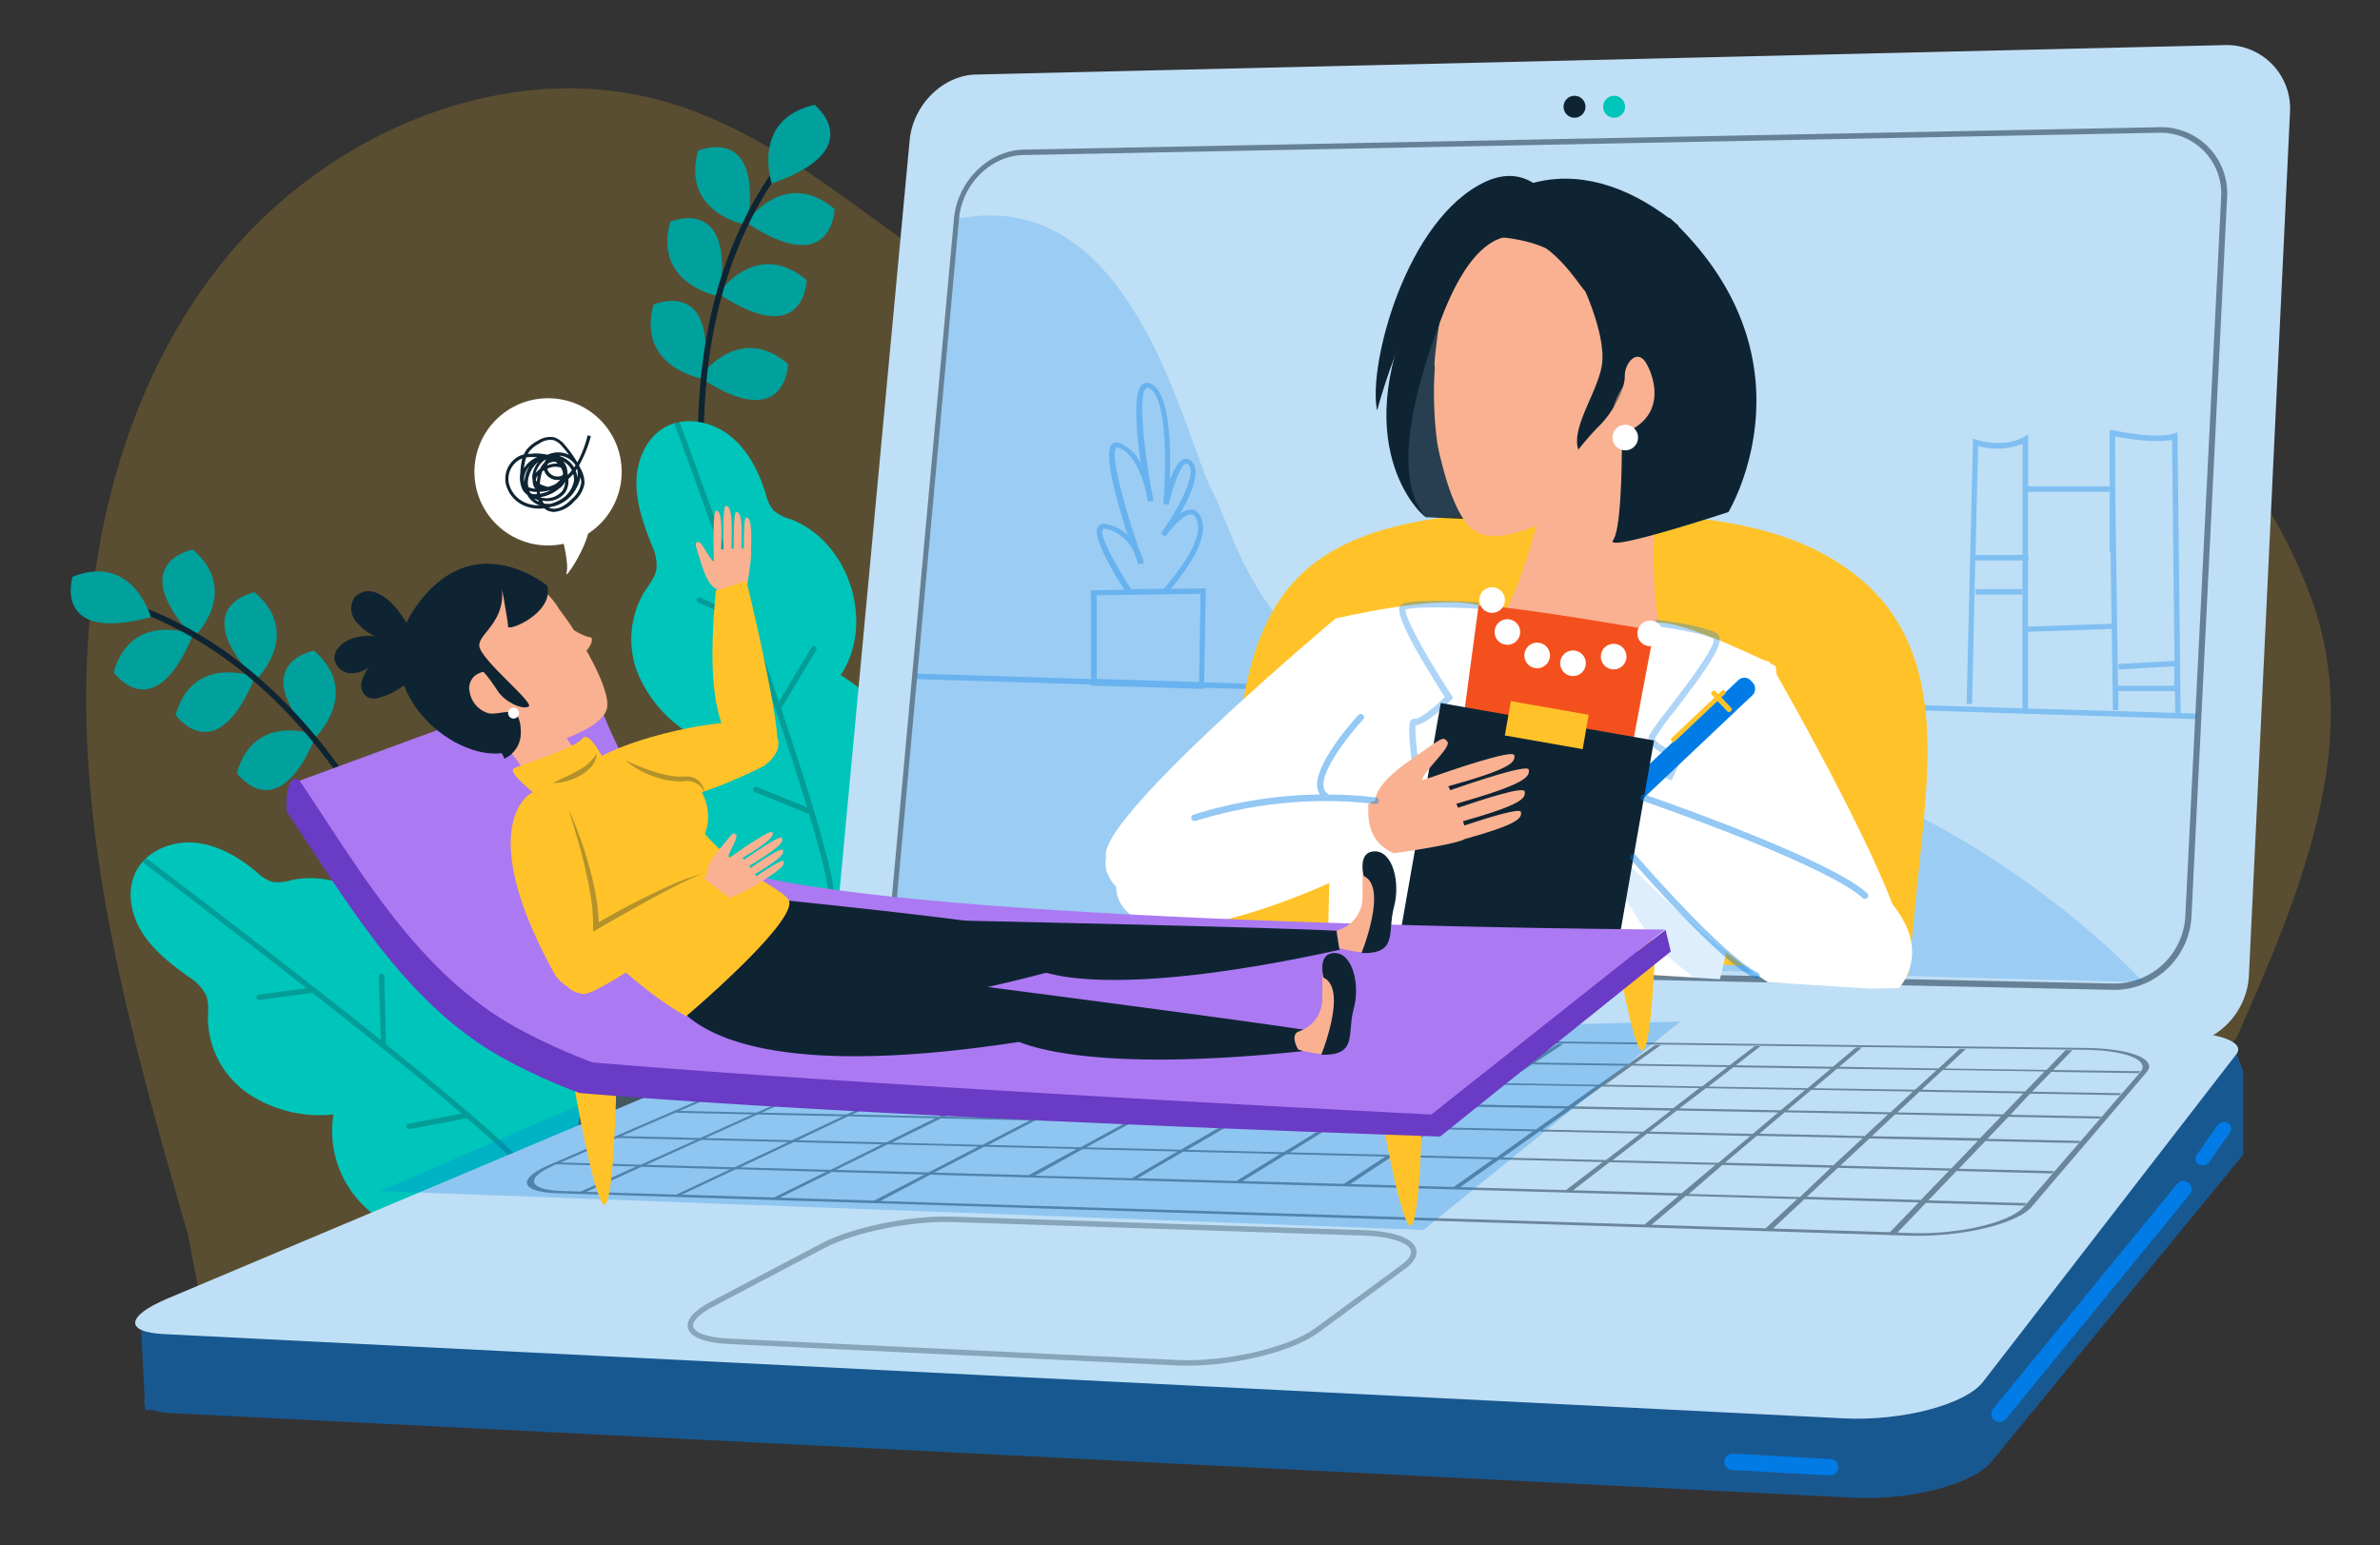 <svg xmlns="http://www.w3.org/2000/svg" xmlns:xlink="http://www.w3.org/1999/xlink" width="437.39" height="284.02" viewBox="0 0 437.39 284.02">
  <rect x="0" y="0" width="437.39" height="284.02" fill="#333333" stroke="none"/>
  <defs>
    <style>
      .cls-1, .cls-13 {
        fill: none;
      }

      .cls-2 {
        isolation: isolate;
      }

      .cls-15, .cls-3 {
        opacity: 0.19;
      }

      .cls-33, .cls-4 {
        fill: #ffc329;
      }

      .cls-5 {
        fill: #00a09d;
      }

      .cls-12, .cls-18, .cls-34, .cls-6, .cls-8 {
        fill: #0e2433;
      }

      .cls-7 {
        fill: #00c5ba;
      }

      .cls-29, .cls-8 {
        opacity: 0.25;
      }

      .cls-14, .cls-15, .cls-23, .cls-29, .cls-9 {
        fill: #017ce6;
      }

      .cls-9 {
        opacity: 0.52;
      }

      .cls-10 {
        fill: #bfdff6;
      }

      .cls-11, .cls-26 {
        opacity: 0.5;
      }

      .cls-12 {
        opacity: 0.47;
      }

      .cls-13 {
        stroke: #0e2433;
        stroke-miterlimit: 10;
      }

      .cls-13, .cls-34 {
        opacity: 0.31;
      }

      .cls-16 {
        opacity: 0.33;
      }

      .cls-17 {
        clip-path: url(#clip-path);
      }

      .cls-18 {
        opacity: 0.85;
      }

      .cls-19, .cls-20, .cls-26 {
        fill: #f9b191;
      }

      .cls-20 {
        opacity: 0.51;
      }

      .cls-20, .cls-26, .cls-33 {
        mix-blend-mode: multiply;
      }

      .cls-21 {
        fill: #f4501e;
      }

      .cls-22 {
        fill: #fff;
      }

      .cls-23 {
        opacity: 0.13;
      }

      .cls-24 {
        opacity: 0.32;
      }

      .cls-25 {
        opacity: 0.42;
      }

      .cls-27 {
        clip-path: url(#clip-path-2);
      }

      .cls-28 {
        clip-path: url(#clip-path-3);
      }

      .cls-30 {
        fill: #6a3bc4;
      }

      .cls-31 {
        fill: #ab79f2;
      }

      .cls-32 {
        clip-path: url(#clip-path-4);
      }

      .cls-33 {
        opacity: 0.4;
      }
    </style>
    <clipPath id="clip-path">
      <polygon class="cls-1" points="209.05 36.37 199.38 172.69 343.71 181.69 362.71 181.36 364.04 28.04 209.72 29.04 209.05 36.37"/>
    </clipPath>
    <clipPath id="clip-path-2">
      <path class="cls-1" d="M277.45,70.23"/>
    </clipPath>
    <clipPath id="clip-path-3">
      <path class="cls-1" d="M263.1,70.28"/>
    </clipPath>
    <clipPath id="clip-path-4">
      <path class="cls-1" d="M98.23,120.83a6,6,0,0,0,.91,0,9.15,9.15,0,0,1,3.41-3.69c0-.21-.06-.43-.12-.68"/>
    </clipPath>
  </defs>
  <g class="cls-2">
    <g id="OBJECTS">
      <g class="cls-3">
        <path class="cls-4" d="M34.52,226.85C26,197.08,17.33,167,16,136s5.4-63.29,24.68-87.54S93.4,10,123.07,18.92c26.35,7.9,45.28,31.5,70.87,41.61C247.8,81.81,309.33,37.39,365.1,53c27.47,7.7,49.84,30.11,59.64,56.9s-2.19,54.71-13.7,80.82l-60.67,65.18L37.59,242.51Z"/>
      </g>
      <g>
        <g>
          <path class="cls-5" d="M120.07,56s12-5.38,9.22,13.63C129.29,69.66,117,67.72,120.07,56Z"/>
          <path class="cls-5" d="M123.16,40.77s12-5.27,9.1,13.71C132.26,54.48,120,52.43,123.16,40.77Z"/>
          <path class="cls-5" d="M128.29,27.71s12-5.28,9.1,13.7C137.39,41.41,125.11,39.37,128.29,27.71Z"/>
          <path class="cls-5" d="M153.38,38.42s-.29,13.1-16.27,2.45C137.11,40.87,144.16,30.61,153.38,38.42Z"/>
          <path class="cls-5" d="M148.25,51.48S148,64.59,132,53.93C132,53.93,139,43.67,148.25,51.48Z"/>
          <path class="cls-5" d="M144.85,66.89s-.29,13.11-16.27,2.45C128.58,69.34,135.63,59.08,144.85,66.89Z"/>
          <path class="cls-6" d="M131.09,103.49c-3.79-25.62-2.47-53.15,14-74.43.42-.54-.5-1.11-.92-.57C127.53,50,126.21,77.85,130,103.74c.1.69,1.15.43,1.05-.25Z"/>
          <path class="cls-5" d="M149.71,19.27s10.26,8.16-7.88,14.45C141.83,33.72,137.91,21.9,149.71,19.27Z"/>
        </g>
        <g>
          <path class="cls-7" d="M141.49,167.2c-7.05.89-13.84-5-16.56-11.54a19.18,19.18,0,0,1,3.52-19.87,23.8,23.8,0,0,1-11-11.49,17,17,0,0,1,1-15.58c.84-1.31,1.92-2.55,2.19-4.08a8.62,8.62,0,0,0-.91-4.58c-1.44-3.66-2.8-7.47-2.77-11.41s1.72-8.09,5.13-10.06c3.7-2.14,8.63-1.19,12,1.45s5.37,6.65,6.64,10.73a7.18,7.18,0,0,0,1.39,3,8,8,0,0,0,3.17,1.65c10.78,4.08,15.59,19.08,9.2,28.66a32.7,32.7,0,0,1,14.33,18.56c2.27,7.74.67,17.63-6.5,21.32C162.26,163.91,150.92,166,141.49,167.2Z"/>
          <path class="cls-8" d="M143.54,130.15a.81.81,0,0,0,.1-.09L150,119.5a.5.5,0,0,0-.86-.51l-6,10C135.31,105.7,125.71,79.71,125,77.88a.5.5,0,0,0-.64-.29.49.49,0,0,0-.29.64c.13.35,6.2,16.78,12.67,35.32l-8-3.73a.49.49,0,1,0-.42.89l8.88,4.15c4.05,11.61,8.2,23.9,11.11,33.5l-9.21-3.7a.5.5,0,0,0-.65.27.49.49,0,0,0,.28.64l9.85,4a.15.15,0,0,0,.09,0c2.19,7.27,3.6,12.84,3.6,15.1a.5.5,0,0,0,.5.5.5.5,0,0,0,.5-.5C153.3,160.51,148.88,146.09,143.54,130.15Z"/>
        </g>
        <g>
          <path class="cls-5" d="M57.73,119.58s-12.7,2.2,0,16.18C57.72,135.76,66.67,127.41,57.73,119.58Z"/>
          <path class="cls-5" d="M46.81,108.85S34.13,111.16,47,125C47,125,55.82,116.6,46.81,108.85Z"/>
          <path class="cls-5" d="M35.43,101s-12.67,2.31.14,16.18C35.57,117.21,44.45,108.78,35.43,101Z"/>
          <path class="cls-5" d="M20.89,123.58s7.46,10.51,14.61-7C35.5,116.61,24.11,112.13,20.89,123.58Z"/>
          <path class="cls-5" d="M32.27,131.39s7.45,10.52,14.6-7C46.87,124.43,35.48,120,32.27,131.39Z"/>
          <path class="cls-5" d="M43.52,142.08s7.46,10.51,14.61-7C58.13,135.11,46.74,130.63,43.52,142.08Z"/>
          <path class="cls-6" d="M74.89,164.31c-11-23-27.26-44.66-52.36-52.94-.65-.21-.22-1.18.42-1,25.38,8.37,41.79,30.34,52.93,53.54.3.61-.7,1-1,.37Z"/>
          <path class="cls-5" d="M13.34,106s-3.87,12.29,14.38,7.42C27.72,113.38,24.4,101.6,13.34,106Z"/>
        </g>
        <g>
          <path class="cls-7" d="M89.22,224.23c-5.45,4.55-14.33,3.27-20.17-.78a19.19,19.19,0,0,1-7.77-18.62,23.83,23.83,0,0,1-15.48-3.71,17.08,17.08,0,0,1-7.59-13.65c0-1.55.24-3.18-.36-4.62a8.7,8.7,0,0,0-3.24-3.36c-3.19-2.3-6.39-4.77-8.49-8.11S23.2,163.65,25,160.15c1.95-3.8,6.61-5.66,10.86-5.26s8.12,2.7,11.39,5.45A7.24,7.24,0,0,0,50,162.07a8.07,8.07,0,0,0,3.57-.32C64.86,159.36,77,169.38,76.8,180.9a32.68,32.68,0,0,1,22.08,7.89c6.09,5.28,10.09,14.47,6.05,21.45C104.93,210.24,96.52,218.13,89.22,224.23Z"/>
          <path class="cls-8" d="M70.94,191.94a.7.7,0,0,0,0-.14l-.32-12.34a.5.5,0,0,0-.51-.48.51.51,0,0,0-.49.52L70,191.15c-19.15-15.35-41.26-32-42.82-33.21a.5.5,0,0,0-.7.1.49.49,0,0,0,.1.69c.3.23,14.28,10.78,29.74,22.88l-8.75,1.18a.5.5,0,0,0-.43.56.49.49,0,0,0,.56.43l9.71-1.31c9.68,7.59,19.81,15.69,27.45,22.19l-9.75,1.86a.5.5,0,1,0,.18,1l10.43-2,.09,0c5.76,4.94,10,8.87,11.17,10.77a.5.5,0,1,0,.84-.54C95.55,212.22,84,202.46,70.94,191.94Z"/>
        </g>
      </g>
      <g>
        <g>
          <path class="cls-9" d="M412.26,196.84l-1.22-3.1-9.39,10.45h0l-236-2.46c-5.88-.06-14.21,1.38-18.64,3.25L58.7,242.17H25.83l.76,15.1a1.07,1.07,0,0,0,.05.91l.05,1,1.37-.05a13.57,13.57,0,0,0,3.67.6L340.5,275.26c10.73.54,22.33-2.54,25.56-6.71l46.2-56.35Z"/>
          <g>
            <path class="cls-10" d="M399.62,192.25l-236-5.69c-6.3-.15-10.9-5.92-10.26-12.81L167.17,25.8c.61-6.52,6.11-12,12.24-12.1L408.8,8.29a11.66,11.66,0,0,1,12.05,12.36l-7.54,158.46A13.71,13.71,0,0,1,399.62,192.25Z"/>
            <g class="cls-11">
              <path class="cls-6" d="M388.56,181.93l-213.82-4.6c-6.6-.14-11.42-6.12-10.76-13.31L175.32,40.16c.63-6.86,6.37-12.53,12.82-12.66l208.65-4.12a12.15,12.15,0,0,1,12.49,13l-6.53,131.94A14.24,14.24,0,0,1,388.56,181.93ZM188.05,28.5c-5.93.11-11.22,5.33-11.79,11.65L164.93,164c-.6,6.61,3.83,12.11,9.9,12.24l213.79,4.53a13.08,13.08,0,0,0,13-12.54l6.57-131.91a11.18,11.18,0,0,0-11.49-11.92Z"/>
            </g>
          </g>
          <g>
            <path class="cls-10" d="M338.85,260.68,30.08,245.19c-7.29-.37-6.87-3.33.65-6.51l114.55-48.29c4.42-1.87,12.75-3.31,18.63-3.25l236,2.47c7.77.08,12.8,1.91,11.09,4.13L364.41,254C361.18,258.14,349.58,261.22,338.85,260.68Z"/>
            <path class="cls-12" d="M383.36,192.6l-215-2.62c-6.3-.08-15.13,1.48-19.82,3.51L100.9,214.11c-6,2.62-5.35,5,1.75,5.2l248.21,7.79c9.61.3,19.8-2.13,22.54-5.33l21.11-24.72C396.54,194.67,391.49,192.7,383.36,192.6ZM190.28,205.93l16.67.36-8.34,4.56-17-.42Zm-9.72,4.48L163.93,210l9-4.44,16.31.35ZM208,206.32l17,.37-8,4.61-17.36-.43Zm18.12.39,17.4.38-7.61,4.67-17.75-.43Zm18.51.4,17.78.38-7.2,4.74-18.16-.44Zm18.92.41,18.18.39L275,212.72l-18.57-.46Zm19.35.42,18.58.4-6.34,4.87-19-.46Zm19.78.42,19,.42-5.89,4.94-19.44-.48Zm.49-.38,5-3.88,18.63.35-4.69,3.94ZM302,208l-18.55-.4,5.38-3.83,18.23.34Zm-19.72-.43-18.14-.38,5.72-3.79,17.83.34ZM263,207.12l-17.75-.38,6-3.73,17.45.33Zm-18.87-.4-17.36-.37,6.35-3.69,17.08.33Zm-18.45-.4-17-.36,6.64-3.64,16.73.32Zm-18.07-.38L191,205.58l6.92-3.6,16.38.32Zm-17.68-.38-16.29-.35,7.19-3.55,16,.3Zm-17.31-.37-16-.35,7.44-3.5,15.72.3Zm-17-.37L140,204.49l7.69-3.47,15.4.3Zm-.74.35-9.32,4.38-15.93-.39,9.61-4.33Zm1,0,16,.35-9,4.43-16.27-.39Zm6.21,5.15L152.65,215l-16.6-.46,9.8-4.62Zm1.05,0,16.65.41-9.16,4.74-17-.47Zm17.71.44,17,.42-8.8,4.8-17.34-.48Zm18.11.44,17.39.43L208,216.55l-17.74-.49Zm18.5.46,17.78.44-8,4.94-18.15-.5Zm18.92.47,18.19.45-7.61,5-18.58-.52Zm19.36.48,18.6.46-7.18,5.08-19-.53Zm19.79.49,19,.47-6.72,5.15-19.47-.54Zm20.26.5,19.49.48-6.24,5.23-19.94-.55Zm20.74.51,19.94.49L330.8,220l-20.43-.56Zm.48-.41,5.86-4.95,19.45.42-5.4,5Zm6.32-5.34,4.66-3.93,19,.36-4.29,4Zm5.1-4.3,4.45-3.76,18.67.31-4.1,3.81Zm-1.19,0-18.6-.35L313.5,200l18.26.31Zm-19.77-.37-18.19-.35,5.15-3.66,17.87.3Zm-19.33-.37-17.8-.33,5.47-3.62,17.5.29ZM269.27,203l-17.42-.33,5.79-3.57,17.13.29Zm-18.51-.35-17-.32,6.08-3.53,16.77.28Zm-18.12-.34-16.7-.32,6.36-3.48,16.43.27ZM214.89,202l-16.35-.31,6.64-3.44,16.09.27Zm-17.37-.32-16-.31,6.89-3.4,15.78.26Zm-17-.33L164.8,201l7.14-3.37,15.46.26ZM163.82,201l-15.38-.29,7.37-3.33,15.16.26Zm-16.34-.31-13.95-.27,7.58-3.29,13.75.23Zm-.73.32-7.7,3.47-14.16-.31,7.9-3.42Zm-8.46,3.81-9.61,4.33-14.44-.36,9.87-4.28Zm-10.41,4.69-10.13,4.55-14.7-.41,10.38-4.5Zm1,0,16,.39L135,214.53l-16.24-.45Zm5.32,5.39-9.89,4.65-16.55-.51,10.17-4.59Zm1,0,16.62.47-9.57,4.71-16.92-.52Zm17.69.5,17,.47-9.24,4.78-17.31-.53Zm18.08.5,137.56,3.86-6.31,5.3L161.8,220.73Zm138.85,3.89,20.46.58-5.8,5.38-20.95-.65Zm21.78.61,21,.59-5.27,5.47-21.48-.67Zm.47-.44,5.69-5.32,20.43.51-5.18,5.39Zm6.14-5.73,5.37-5,19.91.43-4.89,5.09Zm5.79-5.41,4.28-4,19.48.37-3.88,4Zm4.68-4.37,4.08-3.81,19.08.32-3.71,3.86Zm4.46-4.17,3.9-3.63,18.69.27-3.54,3.68Zm-1.19,0L333.35,200l4.26-3.59,18.29.27ZM332.18,200l-18.23-.3,4.6-3.55,17.91.27Zm-19.37-.32L295,199.36l4.92-3.51,17.54.26Zm-19-.31-17.47-.29,5.24-3.46,17.17.25ZM275.28,199l-17.1-.28,5.54-3.43,16.82.25Zm-18.17-.3-16.75-.28,5.83-3.38,16.47.24Zm-17.8-.3-16.41-.27,6.1-3.34,16.15.23Zm-17.44-.29-16.07-.26,6.36-3.31,15.83.23Zm-17.08-.28L189,197.6l6.61-3.27,15.52.23Zm-16.74-.28-15.44-.26,6.85-3.22,15.22.22Zm-16.41-.27-15.13-.25,7.08-3.2,14.92.22ZM155.56,197l-13.73-.23,7.28-3.16,13.54.2Zm-53.66,17.1.29-.12,14.72.41L106.72,219l-3.19-.1C97,218.71,96.36,216.55,101.9,214.14ZM372,221.73c-2.53,2.94-11.89,5.17-20.71,4.89l-2.58-.08,5.23-5.47,18.07.5.39-.45-18-.5,5.16-5.4,17.58.44.37-.43L360,214.8l4.86-5.09,17.13.37.34-.4-17.09-.37,3.87-4.05,16.75.32.33-.38-16.72-.32L373.1,201l16.4.28.32-.37-16.37-.27L377,197l16.06.23.3-.35-16-.23,3.48-3.64H379.6l-3.5,3.63-18.66-.27,3.85-3.59h-1.15l-3.87,3.59L338,196.06l4.2-3.55h-1.12l-4.23,3.55L319,195.79l4.55-3.51h-1.1l-4.57,3.5-17.5-.25,4.87-3.47h-1.08l-4.89,3.47-17.15-.25,5.19-3.43h-1.06l-5.2,3.42-16.8-.24,5.49-3.39h-1l-5.5,3.39-16.46-.24,5.78-3.35h-1l-5.79,3.35-16.12-.24,6-3.31h-1l-6.06,3.31-15.8-.23,6.31-3.27-1,0-6.32,3.28-15.5-.23,6.56-3.23-1,0L195.3,194l-15.19-.22,6.79-3.2H186l-6.81,3.2-14.9-.22,7-3.17h-.92l-7,3.17-13.5-.19a53.66,53.66,0,0,1,17.88-3.09l215.35,2.66c7.49.09,12.13,1.91,10.24,4.11Z"/>
            <path class="cls-13" d="M216.2,250.45,134,246.52c-8.17-.39-9.46-3.52-3.11-6.86l20.43-10.75c5.57-2.93,16.13-5.06,23.68-4.81l75.49,2.48c8.33.27,11.78,3,7.46,6.21L242,244.51C237.06,248.16,225.33,250.88,216.2,250.45Z"/>
          </g>
          <path class="cls-14" d="M367.45,261.34a1.47,1.47,0,0,1-.93-.33,1.51,1.51,0,0,1-.21-2.12l33.82-41.32a1.5,1.5,0,0,1,2.32,1.9L368.63,260.8A1.5,1.5,0,0,1,367.45,261.34Z"/>
          <path class="cls-14" d="M404.83,214.18a1.51,1.51,0,0,1-.72-.18,1.14,1.14,0,0,1-.43-1.68l3.86-5.55a1.45,1.45,0,0,1,1.87-.38,1.15,1.15,0,0,1,.44,1.68L406,213.61A1.4,1.4,0,0,1,404.83,214.18Z"/>
          <path class="cls-14" d="M336.29,271.16h-.09l-17.87-1a1.51,1.51,0,0,1-1.42-1.58,1.54,1.54,0,0,1,1.58-1.42l17.88,1a1.5,1.5,0,0,1-.08,3Z"/>
        </g>
        <circle class="cls-6" cx="289.36" cy="19.62" r="2.02"/>
        <circle class="cls-7" cx="296.64" cy="19.62" r="2.02"/>
        <path class="cls-15" d="M176.26,40.15,164.93,164s-3.59,8.5,9.1,9.84,219.86,6.68,219.86,6.68S352.46,134.45,293,135.12s-64.82-34.75-70.16-44.77S208.55,34.05,176.26,40.15Z"/>
        <g class="cls-16">
          <path class="cls-14" d="M403.7,131.16l-2.95-.09-.58-51.61-.65.22c-3.26,1.08-11.1-.58-11.18-.59l-.61-.13V89.38h-15V79.86l-.75.43c-3.76,2.14-8.7.55-8.75.53l-.64-.21-1.17,48.75,1,0L363,103h8.68v27.18l-150.38-4.76.29-17.28-6.45.09c3.11-3.7,6.54-8.7,5.86-12.12-.29-1.42-.88-2.24-1.77-2.43a3.28,3.28,0,0,0-2.37.74c1.91-3.31,3.8-7.55,2.32-9.4a1.44,1.44,0,0,0-1.51-.66c-1.07.25-2,2-2.69,3.93.23-6.05.05-16-3.41-17.72a1.43,1.43,0,0,0-1.61.07c-1.79,1.36-1.15,8.71-.3,14.59a7.83,7.83,0,0,0-3.86-3.8,1.28,1.28,0,0,0-1.45.22c-1.64,1.63.89,10.52,2.91,16.69a7.9,7.9,0,0,0-3.82-2c-1-.21-1.43.13-1.65.46-1.07,1.61,2.06,7.21,4.85,11.61l-6.15.09v16.31l-32.05-1,0,1,32.08,1V126l20.79.61v-.21l182.36,5.77Zm-201-33.88c0-.07.14-.09.26-.09a1.53,1.53,0,0,1,.34,0,7.63,7.63,0,0,1,5.17,4.43c.32.92.59,1.65.76,2.12l1-.27a10.79,10.79,0,0,0-.83-2.36c-2.7-7.76-5.47-17.61-4.24-18.83,0,0,.1-.11.4,0,3.12,1.17,4.56,5.93,5.12,8.4.12.65.22,1.17.29,1.53l1-.16c0-.09-.1-.76-.32-1.72-1.32-7.32-2.58-17.74-1-19,.05,0,.19-.14.55,0,3.51,1.75,3.06,15.94,2.59,21.26l1,.15c.76-3.45,2.2-7.32,3.19-7.54.05,0,.22-.06.51.3,1.48,1.86-2.33,8.61-5.12,12.49l-.05.07.81.59.06-.09c1.26-1.74,3.66-4.31,4.92-4,.58.13.86,1,1,1.64.65,3.23-3.09,8.35-6.21,12l-6,.09C204.57,103.15,202,98.22,202.66,97.28Zm-1.14,12.12,19.08-.27-.27,16.23-18.81-.59ZM371.71,102h-8.65l.47-20a13.19,13.19,0,0,0,8.18-.41Zm17-21.78c1.83.35,7.29,1.29,10.46.61l.45,40.63-10.29.57,0,1,10.25-.57,0,3.58H389.24l-.51-36.15Zm-16,22.78h.07v-1h-.07V90.38h15v11h.16l.19,13.26-15.37.53Zm0,27.21V116.12l15.38-.53.21,14.93h1l0-3.5H399.7l.05,4Z"/>
          <rect class="cls-14" x="363.05" y="108.27" width="8.58" height="1"/>
        </g>
      </g>
      <path class="cls-4" d="M226.07,172.47a261.73,261.73,0,0,1,1.35-35.85c1.17-11.06,3.43-22.82,11.31-30.67,6.63-6.61,16.18-9.33,25.43-10.69C277,93.37,290,93.58,303,94.47c8.35.58,16.77,1.45,24.69,4.14s15.4,7.37,20.12,14.27c7.91,11.56,6.84,26.82,5.45,40.76q-1.28,12.74-2.54,25.47Z"/>
      <g class="cls-17">
        <g>
          <path class="cls-18" d="M262.14,95.06l17.62.82.68-55.7s-15.88.85-20.22,20.37S257.13,89.85,262.14,95.06Z"/>
          <path class="cls-19" d="M286.17,82.63s-6.5,26.62-9.79,29.75,20,18.32,28.62,3.17c0,0-2.82-12.52.5-31.37S290.74,69.56,286.17,82.63Z"/>
          <path class="cls-20" d="M276.48,113.28c6.64,1.79,14.16-9.35,17.11-14.31,4.9-8.23,6.54-17.7,8.63-26.92-4.87-2.41-13.16,2.31-16.05,10.58,0,0-6.5,26.62-9.79,29.75a1,1,0,0,0-.3.83A2.79,2.79,0,0,1,276.48,113.28Z"/>
          <path class="cls-21" d="M271.73,111.29l-20,3.5-2.95,69.54,57.44,10.28,16.49-71.68-17.82-6.88S277.58,111.25,271.73,111.29Z"/>
          <path class="cls-19" d="M263.63,66.62c0,.29,0,.59.06.89a69.66,69.66,0,0,0,.45,13.93c.16.87.33,1.74.55,2.6.94,3.78,2.16,8.14,4.31,11.45,3.26,5,8.83,2.7,13.54,1.12C291.86,93.49,300.78,88.86,307,81a58.6,58.6,0,0,0,8.06-14.74c1.78-14.2-6.76-27.41-19.95-30.16-12.45-2.6-24.83,5-29.59,17.4C264.73,57.86,264,62.23,263.63,66.62Z"/>
          <path class="cls-22" d="M271.73,111.29s-9.47,69.53-9.31,76.06-18.66-2.41-18.66-2.41l1.68-71.26S264.6,109.09,271.73,111.29Z"/>
          <path class="cls-22" d="M316.49,172.13c2.25-9.38,5.42-18.51,7.56-27.92,1.51-6.64,3.23-14.6,2.27-21.81-6.07-3-18.11-8.51-22.05-7.92,0,0-13.9,71.71-13.32,78.32S312,196.5,312,196.5l5.26-21.31A3,3,0,0,1,316.49,172.13Z"/>
          <path class="cls-23" d="M308.31,177.29c2.36,1.89,4.8,3.66,7.09,5.57l1.9-7.67a3,3,0,0,1-.81-3.06c1.55-6.47,3.54-12.83,5.33-19.24-7.27-3.53-15.05-6.19-23.13-6.67a2.32,2.32,0,0,1-.38-.06c-.88,4.77-1.77,9.69-2.62,14.48C299.81,166.54,302.5,172.63,308.31,177.29Z"/>
          <path class="cls-22" d="M245.44,113.68s-45.77,38.36-42,44.22,9,8.09,18.29,4.52,34.54-23.86,34.54-23.86S256.25,113.85,245.44,113.68Z"/>
          <path class="cls-22" d="M325.16,121.62s29.95,51.66,24.44,55.9-11.21,4.53-18.73-2-24.35-34.2-24.35-34.2S314.94,118.09,325.16,121.62Z"/>
          <g class="cls-24">
            <path class="cls-14" d="M294.71,169.77l-1.09-.52,14.17-29.81c-1.75-.66-5.1-2.15-4.79-3.93.12-.66,1.17-2.08,3.94-5.68,2.6-3.39,8.69-11.33,7.94-12.46-2.68-1.3-10.6-2.28-10.68-2.29l.15-1.2c.33,0,8.19,1,11,2.4a1.23,1.23,0,0,1,.66.84c.47,2-3.25,7-8.17,13.44a45.85,45.85,0,0,0-3.7,5.16c-.11.61,2.09,1.95,4.62,2.8l.64.22Z"/>
          </g>
          <g class="cls-24">
            <path class="cls-14" d="M264.1,165c-.78-1.76-6.43-30.59-4.84-32.61a.73.73,0,0,1,.72-.28c.8.14,3.43-1.91,5.55-4-2-3.11-9-14.09-8.36-16.44a1,1,0,0,1,.51-.66c2-1,12.85-.4,14.09-.32l-.08,1.2c-4.43-.26-11.86-.45-13.37.15-.24,1.39,4.17,9.22,8.49,15.82l.27.41-.35.34c-1.08,1.1-4.59,4.5-6.55,4.69-.57,3.15,3.75,28.32,5,31.22Z"/>
          </g>
          <path class="cls-22" d="M349.61,168.84C347,164.39,343,161,339.49,157.19l-35-14.91-9.82,11.81c20,20.83,33.06,29.36,41.53,32.14C346,188,355.46,178.72,349.61,168.84Z"/>
          <g>
            <rect class="cls-14" x="304.24" y="117.23" width="3.78" height="42.39" rx="1.57" transform="matrix(0.69, 0.73, -0.73, 0.69, 196.29, -179.09)"/>
            <rect class="cls-4" x="313.89" y="128.41" width="5" height="0.96" rx="0.4" transform="translate(192.57 -189.52) rotate(46.59)"/>
            <rect class="cls-4" x="311.69" y="124.87" width="0.85" height="13.44" rx="0.35" transform="translate(193.37 -185.63) rotate(46.62)"/>
          </g>
          <path class="cls-22" d="M205.12,163s-1,19.63,49.87-5.7l-4.13-11.58-36.12,2.06S197.47,154.69,205.12,163Z"/>
          <g>
            <rect class="cls-6" x="259.77" y="132.26" width="39.79" height="54.24" transform="translate(31.8 -45.99) rotate(9.96)"/>
            <rect class="cls-4" x="276.99" y="130.09" width="14.52" height="6.41" transform="translate(27.35 -47.18) rotate(9.96)"/>
          </g>
          <path class="cls-19" d="M251.47,147.84l.61-.45.64-.23c0-.7.46-3.22,5.91-7.06,6.48-4.55,6.52-4.85,7.36-3.81s-4.53,5.52-4.65,7.13c.67-.25,1.3-.46,1.85-.62,3-1.06,14.87-5.17,15.1-4,.27,1.31-.73,2.54-12.12,5.7l.35.73c5-1.74,14.23-4.8,14.43-3.79.27,1.39-.85,2.72-13.3,6.28l.3.74c4.6-1.56,12.06-4,12.25-3,.26,1.27-.68,2.47-11.34,5.47.08.27.17.54.24.79,4.28-1.43,10.25-3.28,10.41-2.5.24,1.18-.62,2.29-10.35,5-1,.73-8.63,2-13,2.61C252,155,251.3,151.63,251.47,147.84Z"/>
          <g class="cls-25">
            <path class="cls-14" d="M252.81,146.57a66,66,0,0,0-8.68-.53.63.63,0,0,0-.18-.22,1.63,1.63,0,0,1-.72-1.26c-.37-3.26,5.12-10,7.27-12.31a.6.6,0,0,0,0-.85.59.59,0,0,0-.85,0c-.33.36-8.08,8.79-7.58,13.27a3,3,0,0,0,.49,1.35,80.92,80.92,0,0,0-23.22,3.7.6.6,0,0,0,.08,1.16.57.57,0,0,0,.29,0,80.28,80.28,0,0,1,33-3.13.61.61,0,0,0,.69-.5A.58.58,0,0,0,252.81,146.57Z"/>
            <path class="cls-14" d="M323.07,178.77c-6.6-3.26-22.28-21.42-22.44-21.61a.6.6,0,0,0-.91.79c.65.76,16,18.53,22.82,21.9a.44.44,0,0,0,.16.06.61.61,0,0,0,.37-1.14Z"/>
            <path class="cls-14" d="M343.14,164.15c-7.12-6.46-39.48-17.63-40.85-18.1a.6.6,0,1,0-.39,1.14c.33.12,33.49,11.56,40.43,17.86a.49.49,0,0,0,.3.14.59.59,0,0,0,.55-.18A.62.62,0,0,0,343.14,164.15Z"/>
          </g>
          <path class="cls-22" d="M276.53,110.69a2.35,2.35,0,1,1-1.9-2.72A2.35,2.35,0,0,1,276.53,110.69Z"/>
          <path class="cls-22" d="M279.34,116.56a2.35,2.35,0,1,1-1.91-2.72A2.35,2.35,0,0,1,279.34,116.56Z"/>
          <path class="cls-22" d="M284.81,120.87a2.35,2.35,0,1,1-1.9-2.72A2.34,2.34,0,0,1,284.81,120.87Z"/>
          <path class="cls-22" d="M291.4,122.31a2.35,2.35,0,1,1-1.9-2.72A2.34,2.34,0,0,1,291.4,122.31Z"/>
          <path class="cls-22" d="M298.87,121.08a2.35,2.35,0,1,1-1.91-2.72A2.35,2.35,0,0,1,298.87,121.08Z"/>
          <path class="cls-22" d="M305.58,116.82a2.35,2.35,0,1,1-1.9-2.72A2.35,2.35,0,0,1,305.58,116.82Z"/>
          <path class="cls-6" d="M291.31,53.48c-.65.14-14.6-25.81-26.38,4.93s-2.9,36-2.79,36.65-15-12-2.21-39.35,32.42-27.57,48.53-14.26C308.46,41.45,306,50.36,291.31,53.48Z"/>
          <path class="cls-6" d="M291.31,53.48s3.95,8.67,3.06,13.75-5.64,11.31-4.31,15.42a49.12,49.12,0,0,1,4-4.54c2.49-2.52,4.6-6.71,4.54-9s2.3-5.29,4-2.25,3.5,10-4.54,12.87c0,0,.19,17.12-1.61,19.54s21.19-5.16,21.19-5.16,17-28-10.78-54.07C306.89,40,290.58,48.57,291.31,53.48Z"/>
          <path class="cls-6" d="M292,54.52S287.6,26.63,273,33.4s-21.66,33.79-19.92,42.06c0,0,8.51-32.9,21.79-31.94S291,51.15,292,54.52Z"/>
          <path class="cls-26" d="M298.38,70.83s1.92-3.84,3.52-1.6-1,7.35-4.16,7.35S298.38,70.83,298.38,70.83Z"/>
          <path class="cls-22" d="M301,80.82a2.35,2.35,0,1,1-1.91-2.72A2.35,2.35,0,0,1,301,80.82Z"/>
          <g class="cls-27">
            <ellipse class="cls-6" cx="278.88" cy="70.55" rx="2.52" ry="3.62"/>
          </g>
          <g class="cls-28">
            <path class="cls-6" d="M260.23,68.05c.24,2,1.56,3.45,2.94,3.28s2.31-1.91,2.06-3.89-1.56-3.45-2.94-3.28S260,66.07,260.23,68.05Z"/>
          </g>
        </g>
      </g>
      <g>
        <g>
          <g>
            <circle class="cls-22" cx="100.72" cy="86.72" r="13.53"/>
            <path class="cls-22" d="M103.25,98.56s1.41,5.08.85,6.77,4.51-5.64,4.23-9.31S103.54,95.18,103.25,98.56Z"/>
          </g>
          <path class="cls-6" d="M101.84,94.09a3.14,3.14,0,0,1-.91-.14,3.2,3.2,0,0,1-.93-.53,7.18,7.18,0,0,1-3.18-.3,5.82,5.82,0,0,1-3.88-4.27,4.7,4.7,0,0,1,2.56-5.07,4.32,4.32,0,0,1,.77-.25,5.11,5.11,0,0,1,.5-.88A6.47,6.47,0,0,1,98.84,81a4.16,4.16,0,0,1,3-.63,4.26,4.26,0,0,1,2,1.46,20.65,20.65,0,0,1,2.26,3.16A21.52,21.52,0,0,0,108,80l.58.16a22.05,22.05,0,0,1-2.17,5.38l.07.15c.06.13.13.25.19.38a5.41,5.41,0,0,1,.75,2.76,5.51,5.51,0,0,1-1.89,3.3A5.57,5.57,0,0,1,101.84,94.09Zm-1-.82.26.11c1.45.48,3-.64,4-1.67a5.06,5.06,0,0,0,1.71-2.92,3.42,3.42,0,0,0-.13-1.1,5.94,5.94,0,0,1-.64,1.82,6.67,6.67,0,0,1-4.31,3.56l-.37.06Zm-4.84-9-.28.1a4.06,4.06,0,0,0-2.21,4.41A5.2,5.2,0,0,0,97,92.55a6.53,6.53,0,0,0,2.17.33,4.11,4.11,0,0,1-2.29-1.95,3.08,3.08,0,0,1-.82-.88,5.18,5.18,0,0,1-.44-3.12A13.23,13.23,0,0,1,96,84.23Zm3.91,8.25a4.3,4.3,0,0,0,1.34.06,7.64,7.64,0,0,0,1.09-.42,5.1,5.1,0,0,0,3.14-3.76,3.33,3.33,0,0,0-.14-1.29,10,10,0,0,1-.89.94,3.81,3.81,0,0,1-.56,2.45A4.18,4.18,0,0,1,99.66,92,3.23,3.23,0,0,0,99.93,92.48Zm-1.7-.81a3.7,3.7,0,0,0,.83.51,2.55,2.55,0,0,1-.13-.29C98.69,91.83,98.46,91.75,98.23,91.67Zm1.16-.29a3.8,3.8,0,0,0,4-1.24,3.15,3.15,0,0,0,.48-1.62l-.07.06a2.63,2.63,0,0,1-1.06,1.2q-.21.18-.42.33a7,7,0,0,1-3,1.22v0ZM97.8,90.8a4.93,4.93,0,0,0,.86,0c0-.13,0-.26,0-.39a4.14,4.14,0,0,1-1.37-.2l.12.31h0A3.65,3.65,0,0,0,97.8,90.8Zm1.41-.41c0,.12,0,.24,0,.35a6.28,6.28,0,0,0,1.91-.61l-.19,0A8.18,8.18,0,0,1,99.21,90.39Zm-2.13-.9a2.74,2.74,0,0,0,1.32.32A1.76,1.76,0,0,1,98,89.1a2.08,2.08,0,0,1-.1-.7.36.36,0,0,1,0-.09,2.34,2.34,0,0,1,0-1.25,4.71,4.71,0,0,1,1.08-2.19,4.38,4.38,0,0,0-.68.62A5.16,5.16,0,0,0,97,88.9C97.05,89.11,97.06,89.3,97.08,89.49Zm2.12.12.14,0h0l-.12,0Zm0-.67.32.15a5,5,0,0,0,1.24.39,7.13,7.13,0,0,0,1.36-.54,3.59,3.59,0,0,0,.82-.78,2.57,2.57,0,0,1-2.84-1.42,1.63,1.63,0,0,1-.11-.31,3.37,3.37,0,0,0-.32.19,7.92,7.92,0,0,0-.41,1.81ZM97.3,85.68a3.73,3.73,0,0,0-.91,1.76,2.6,2.6,0,0,0,0,1.22A5.78,5.78,0,0,1,97.3,85.68Zm1.18,2.59a1.56,1.56,0,0,0,.2.27l0-.18a9.38,9.38,0,0,1,.17-1,2.33,2.33,0,0,0-.23.35A1.43,1.43,0,0,0,98.48,88.27Zm7.32-1.76a4.54,4.54,0,0,1,.3,1.26,3.62,3.62,0,0,0,.05-1.08,2.38,2.38,0,0,0-.11-.53,2.14,2.14,0,0,1-.13.19Zm-5.22-.34a2.13,2.13,0,0,0,.11.33,2,2,0,0,0,2.33,1,1.35,1.35,0,0,0,.39-.21l.06-.25a3.58,3.58,0,0,0-.09-.45,3,3,0,0,0-.28-.63A3.1,3.1,0,0,0,100.58,86.17Zm3.72.8.06.31a10,10,0,0,0,.74-.85,3.94,3.94,0,0,0-1-1.23,4.46,4.46,0,0,0-.63-.44,3.17,3.17,0,0,1,.79,1.73A3.85,3.85,0,0,1,104.3,87Zm-3.94-2.58a4.34,4.34,0,0,0-1.93,2.54,3.63,3.63,0,0,1,.8-.72,3.66,3.66,0,0,1,.37-.67,3.5,3.5,0,0,1,.47-.54A2.84,2.84,0,0,1,100.36,84.39Zm-3.65-.33a8.32,8.32,0,0,0-.41,2A5.25,5.25,0,0,1,98.74,84c-.28,0-.53,0-.76,0A8.08,8.08,0,0,0,96.71,84.06Zm6.17-.24a5,5,0,0,1,1.63.92,4.32,4.32,0,0,1,1,1.16c.09-.12.17-.24.25-.37l-.11-.18a3.82,3.82,0,0,0-2.82-1.6Zm-2.28,1.52,0,.19a4.33,4.33,0,0,1,1.88-.33,2.69,2.69,0,0,0-.41-.33A2,2,0,0,0,100.6,85.34Zm2-2.2h.23a4.62,4.62,0,0,1,1.73.46c-.36-.49-.74-1-1.14-1.43a3.73,3.73,0,0,0-1.65-1.27,3.41,3.41,0,0,0-2.59.58A5.65,5.65,0,0,0,97.26,83a3.54,3.54,0,0,0-.26.41c.33,0,.66,0,1-.06a10.09,10.09,0,0,1,2.4.18l.34,0h0A4.64,4.64,0,0,1,102.55,83.14Z"/>
        </g>
        <g>
          <g>
            <polygon class="cls-29" points="69.8 218.91 261.62 226.05 308.78 187.76 132.28 192.03 69.8 218.91"/>
            <path class="cls-4" d="M105.35,198.69S109,220,110.92,221.35s2.37-22.52,2.37-22.52S107.22,193.8,105.35,198.69Z"/>
            <path class="cls-4" d="M253.49,202.58s3.62,21.34,5.57,22.65,2.37-22.51,2.37-22.51S255.36,197.69,253.49,202.58Z"/>
            <path class="cls-4" d="M296.77,173.41s3.1,18.55,4.92,19.67,2.54-19.65,2.54-19.65S298.6,169.13,296.77,173.41Z"/>
            <g>
              <path class="cls-30" d="M306.1,170.9l-5.2,3.95c-30.08,0-161-.7-174.66-12.15C110.86,149.75,106,129.51,106,129.51L58.22,147.05a10.26,10.26,0,0,0-3-3.52c-3-2-2.57,5.57-2.57,5.57a1,1,0,0,0,.23.34c11.4,17.08,22,35.61,40.33,45.44a110.64,110.64,0,0,0,13.26,6c54.26,4.56,158.2,8,158.2,8l42.38-34Z"/>
              <path class="cls-31" d="M128.67,157.07c-15.38-12.95-20.24-33.19-20.24-33.19L55.07,143.47c11.48,17.17,22.12,35.89,40.56,45.79a110.5,110.5,0,0,0,13.25,6c54.27,4.56,154.17,9.58,154.17,9.58l42.9-34S144.05,170,128.67,157.07Z"/>
            </g>
          </g>
          <g>
            <g>
              <path class="cls-6" d="M188.75,184.72c-5.5-2.84-51.7-12.34-51.7-12.34s-1.65.3-3.85.9a44.11,44.11,0,0,1-10.28,9c2.24,5.26,13.06,17.25,65.26,9.07C188.18,191.31,194.25,187.56,188.75,184.72Z"/>
              <path class="cls-6" d="M193.13,171.9c-5.44-2.11-48.92-6.45-53.83-6.93a61.84,61.84,0,0,1-10.77,13.08c4.41,5.26,18.72,12.81,64.74.46C193.27,178.51,198.91,174.13,193.13,171.9Z"/>
              <path class="cls-6" d="M239.65,189.26c-13.86-2.15-66.9-9-66.9-9s3.61,10.3,12.65,10.29c0,0,9.67,7.27,53.89,2.65A35.27,35.27,0,0,1,239.65,189.26Z"/>
              <g>
                <path class="cls-19" d="M238.8,189.53a6.29,6.29,0,0,0,4.2-5.89c.13-4.66-.55-8.75,3.31-8s1.85,15.28.27,17.25-8,0-8,0S236.9,190.13,238.8,189.53Z"/>
                <path class="cls-6" d="M242.82,193.85s4.93-12.12.41-14.17c0,0-1.23-4.52,2.05-4.52s4.73,5.75,3.49,10.27S249.6,194.05,242.82,193.85Z"/>
              </g>
              <g>
                <path class="cls-19" d="M246.2,170.84a6.27,6.27,0,0,0,4.19-5.89c.13-4.66-.55-8.75,3.31-8s1.85,15.29.27,17.25-7.94,0-7.94,0S244.3,171.45,246.2,170.84Z"/>
                <path class="cls-6" d="M250.21,175.16s4.93-12.11.41-14.17c0,0-1.23-4.52,2.06-4.52s4.72,5.75,3.49,10.27S257,175.37,250.21,175.16Z"/>
              </g>
              <path class="cls-6" d="M245.62,171.07c-11.35-.66-68.87-1.87-68.87-1.87s4.69,9.85,13.68,8.88c0,0,10.68,6.38,55.74-3.51C246,173.41,245.78,172.24,245.62,171.07Z"/>
            </g>
            <g>
              <path class="cls-19" d="M93.75,138.06s5.11,6.71,6.41,9.08,8.52-1.34,7.55-6.13l-6.55-9.84S90.24,132.71,93.75,138.06Z"/>
              <path class="cls-26" d="M107,144.5a4.76,4.76,0,0,0,.7-3.49l-6.55-9.84a19.06,19.06,0,0,0-6,2A78.76,78.76,0,0,0,107,144.5Z"/>
              <path class="cls-19" d="M102.79,112A14.41,14.41,0,1,0,78,126.76a15.2,15.2,0,0,0,4.7,5.19c2.92,2.46,9.52,7.52,13.24,6.38,4.87-1.49,15-4.2,15.63-8.38C112.13,126.5,106.82,117.22,102.79,112Z"/>
              <path class="cls-26" d="M100.51,136.38a16.68,16.68,0,0,1-8.66,1.48,6.54,6.54,0,0,0,4.12.47c4.87-1.49,15-4.2,15.63-8.38v0C108.62,132.92,103.67,135,100.51,136.38Z"/>
              <path class="cls-6" d="M93.75,138.06s.88-3.81-4.43-6.93c0,0-6.26-1.26-4.7-6.89s5.64.94,6.89,2.82,4.38,3.44,5.63,2.81-9.07-8.76-9.07-11.26,5.94-4.69,3.75-12.82c0,0,1.56,8.44,1.56,9.38s8.45-2.5,7.2-7.51c0,0-13.45-11.26-24.09,3.76S84.42,141.25,93.75,138.06Z"/>
              <path class="cls-6" d="M76.66,116.7c-1.8-1.5-2.72-3.83-4.38-5.5A8.62,8.62,0,0,0,69,108.88a3.58,3.58,0,0,0-3.78.83,3.7,3.7,0,0,0,.11,4.41A10.84,10.84,0,0,0,69,117a8.49,8.49,0,0,0-4.75.54c-1.49.62-2.91,2-2.79,3.55a3.1,3.1,0,0,0,2.67,2.61,5.1,5.1,0,0,0,3.74-1.14,7.5,7.5,0,0,0-1.43,2.81,2.57,2.57,0,0,0,1.1,2.76,3.35,3.35,0,0,0,2.49,0,13.65,13.65,0,0,0,6.47-4.32S79.9,119.4,76.66,116.7Z"/>
              <path class="cls-19" d="M103.59,114.71s3.67,2.37,4.75,2.37,0,2.38-1.19,3"/>
              <g class="cls-32">
                <path class="cls-6" d="M102.94,117.57a1.33,1.33,0,0,1-1.3,1.35"/>
              </g>
              <path class="cls-6" d="M92.68,139.45a5.22,5.22,0,0,0,3-4.15c.12-1.08,0-3.63-1.12-4.25s-3.59.42-4.89,0a4.88,4.88,0,0,1-3.36-3.91,2.87,2.87,0,0,1,.46-2.37,2.14,2.14,0,0,1,.88-.82,3.46,3.46,0,0,1,1.61-.53c-.89-1.4-2.4-5.61-6.22-.53-4.21,5.61,5.4,13.71,7.56,14.47A3,3,0,0,1,92.68,139.45Z"/>
              <path class="cls-26" d="M89.88,126.26s-2.06-.76-2.16.75,2.8,4.21,4.64,2Z"/>
              <path class="cls-22" d="M95.38,131.06a1,1,0,1,1-1-1A1,1,0,0,1,95.38,131.06Z"/>
            </g>
            <g>
              <path class="cls-19" d="M131.81,109l-.13-.39c0-.18,0-.34,0-.36-.37-.13-1.59-.8-2.67-4.24-1.27-4.09-1.42-4.16-.74-4.41s2.09,3.27,2.91,3.61c0-.38,0-.74,0-1-.05-1.71-.2-8.46.43-8.38s1.18.81.92,7.16l.44,0c-.07-2.86-.12-8.08.44-8,.76.1,1.26.9,1,7.86l.43,0c0-2.61,0-6.82.46-6.76.7.09,1.17.78.95,6.72l.45,0c0-2.43,0-5.79.43-5.73.65.08,1.08.71.89,6.14.2.66-.43,4.73-.81,7.07C135.59,109.94,133.74,109.73,131.81,109Z"/>
              <path class="cls-4" d="M142.84,135.47c-.37-6.87-5.66-28.75-5.66-28.75l-5.63,1.88c-1.31,14.33-.29,20.11,1,24.28C122,134,106.39,138.8,106.41,143.19c0,1,6,11.52,33.83-2.35C140.24,140.84,144,138.54,142.84,135.47Z"/>
              <path class="cls-33" d="M107,144.28c2,2.68,10,8.18,33.29-3.44a6.66,6.66,0,0,0,2.7-3.37C131.3,141.22,119,142.29,107,144.28Z"/>
              <path class="cls-4" d="M145.05,165.74c-.32-2-9.14-5.12-15.52-12.48,2-4.8-1.46-10.43-3.42-10.12a35.49,35.49,0,0,1-6.41-.64,27.1,27.1,0,0,0-8.34-3.76l-.63.36c-1-1.64-2.74-4.67-3.76-3.32-1.24,1.67-11,4.79-12.48,5.41-1.15.5,2.13,3.33,3.54,4.5l-2.23,2.18a15.48,15.48,0,0,0-.71,11.26c7.28,6.46,18.36,20.48,31,27.63C126.12,186.76,145.74,170.1,145.05,165.74Z"/>
              <path class="cls-33" d="M145.05,165.74c-.2-1.23-3.48-2.85-7.45-5.53-4.23,5.59-10.54,9.17-18.42,8.49-10.45-.9-19.87-9.48-24-19.19a15.37,15.37,0,0,0-.08,9.62c7.28,6.46,18.36,20.48,31,27.63C126.12,186.76,145.74,170.1,145.05,165.74Z"/>
              <path class="cls-34" d="M114.88,139.73c1.27.58,2.54,1.09,3.81,1.58a27.25,27.25,0,0,0,3.88,1.14,12,12,0,0,0,2,.27,6.44,6.44,0,0,0,1,0l.5,0a2.83,2.83,0,0,1,.6,0,3.18,3.18,0,0,1,2,1.06,3.67,3.67,0,0,1,.84,2,3.36,3.36,0,0,0-2.89-2.24,1.89,1.89,0,0,0-.43,0l-.54.06a7.81,7.81,0,0,1-1.08,0,12.63,12.63,0,0,1-2.13-.24A17.54,17.54,0,0,1,114.88,139.73Z"/>
              <path class="cls-34" d="M101.56,143.9c1.56-.77,3.09-1.4,4.51-2.21a8.83,8.83,0,0,0,3.61-3.2,4,4,0,0,1-1,2.41,7.36,7.36,0,0,1-2.08,1.66,10.78,10.78,0,0,1-2.42,1A9.74,9.74,0,0,1,101.56,143.9Z"/>
              <g>
                <path class="cls-19" d="M129.35,161.46l.26-.32.29-.21c-.09-.37-.2-1.76,2.08-4.55,2.72-3.31,2.69-3.47,3.27-3s-1.58,3.54-1.41,4.41a10.36,10.36,0,0,1,.87-.59c1.4-1,6.95-4.82,7.23-4.25s0,1.44-5.47,4.71l.29.33c2.34-1.62,6.68-4.53,6.92-4,.33.69-.06,1.55-6,5.18l.26.34c2.16-1.47,5.68-3.77,5.9-3.32.31.63,0,1.4-5.1,4.48.09.13.16.26.23.38,2-1.36,4.84-3.17,5-2.78.28.58,0,1.29-4.65,4.11-.44.53-4.19,2.24-6.35,3.21C130.62,165.15,129.79,163.49,129.35,161.46Z"/>
                <path class="cls-4" d="M129.35,161.46c-11.76,3.17-15.92,6.45-19.83,8.91-1.75-10.47-7.08-25-11.34-24.83-1,.05-11.24,6.5,3.86,33.69a7.67,7.67,0,0,0,2.21,2.07,4.73,4.73,0,0,0,3,1.38c3.36.16,27.21-17.4,27.21-17.4Z"/>
                <path class="cls-34" d="M104.48,148.68c.78,1.7,1.43,3.45,2.09,5.2s1.19,3.55,1.7,5.35a53.89,53.89,0,0,1,1.26,5.49,31.35,31.35,0,0,1,.49,5.66l-.75-.45c3.19-1.84,6.41-3.62,9.73-5.24,1.65-.81,3.32-1.59,5-2.32a38.44,38.44,0,0,1,5.22-1.83,47.25,47.25,0,0,0-5,2.27q-2.46,1.23-4.87,2.56c-3.21,1.77-6.42,3.57-9.58,5.43l-.77.45,0-.9a31.69,31.69,0,0,0-.42-5.48c-.26-1.83-.68-3.63-1.08-5.45s-.9-3.6-1.42-5.39S105,150.46,104.48,148.68Z"/>
              </g>
            </g>
          </g>
        </g>
      </g>
    </g>
  </g>
</svg>
